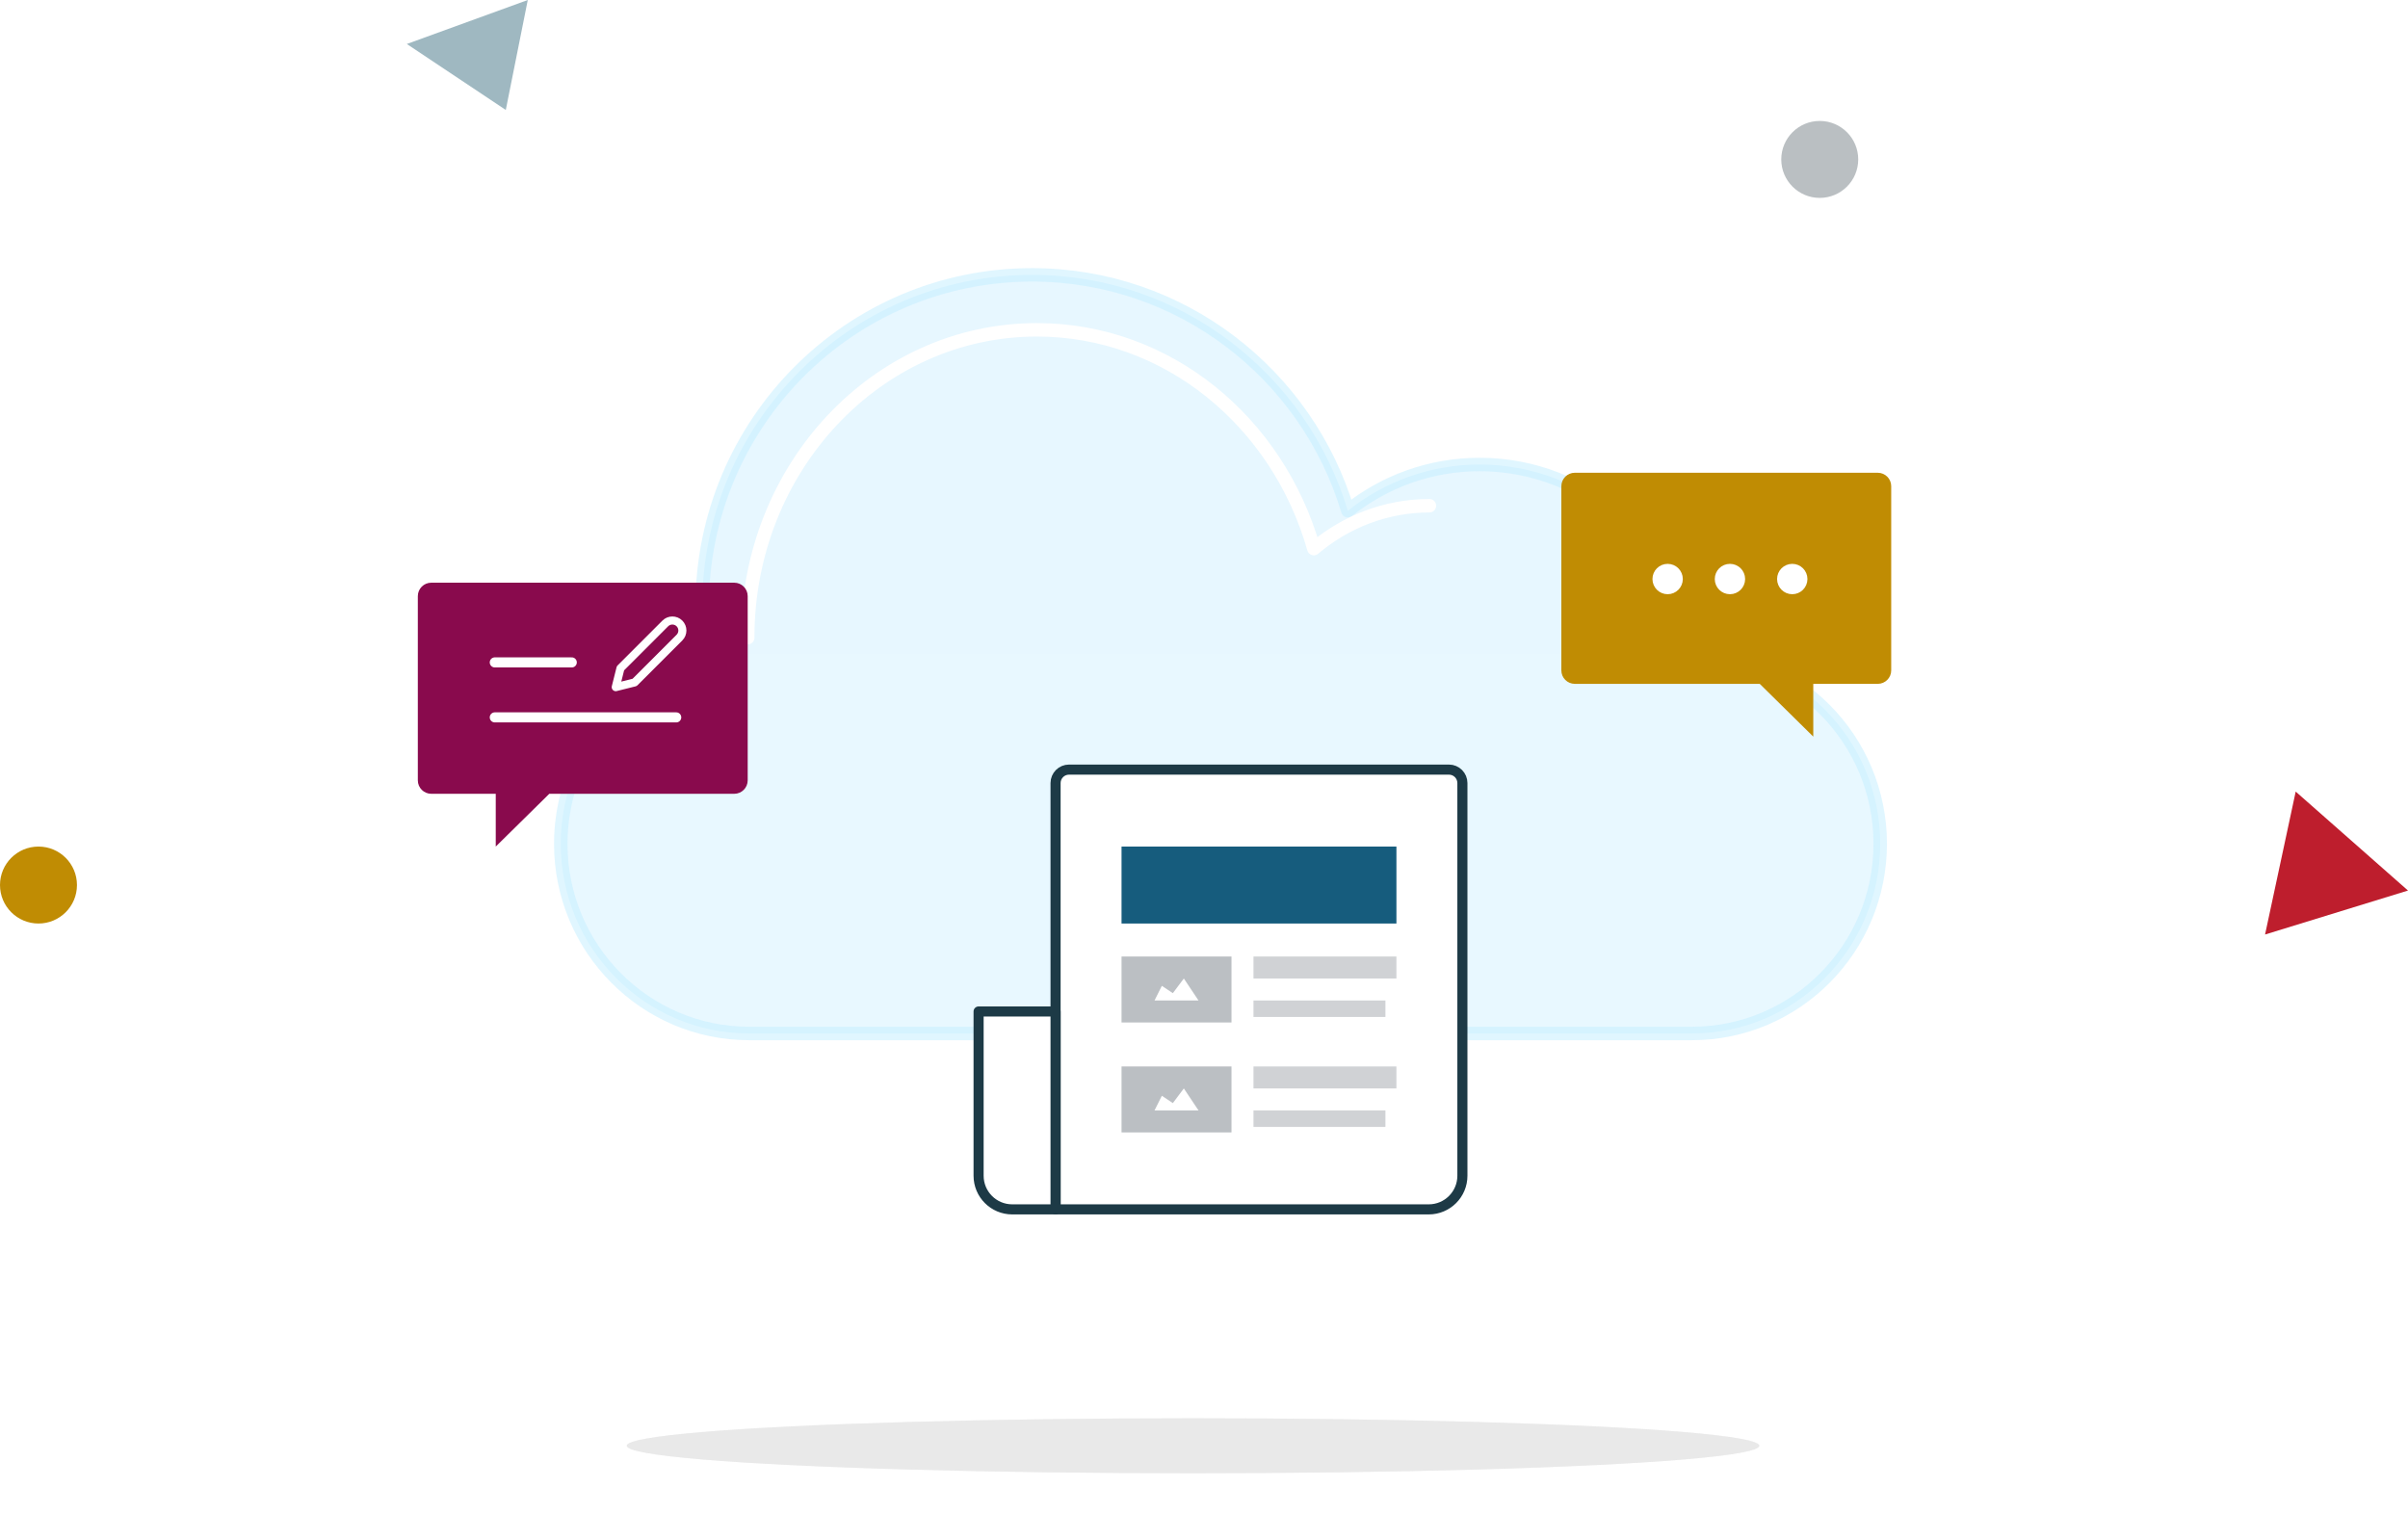 <?xml version="1.0" encoding="UTF-8"?>
<svg width="358px" height="225.05px" viewBox="0 0 358 225.05" version="1.1" xmlns="http://www.w3.org/2000/svg" xmlns:xlink="http://www.w3.org/1999/xlink">
    <title>No_Records</title>
    <defs>
        <linearGradient x1="50%" y1="0%" x2="50%" y2="100%" id="linearGradient-1">
            <stop stop-color="#E7F7FF" offset="0%"></stop>
            <stop stop-color="#E8F8FF" offset="100%"></stop>
        </linearGradient>
        <filter x="-3.6%" y="-73.4%" width="107.1%" height="246.8%" filterUnits="objectBoundingBox" id="filter-2">
            <feGaussianBlur stdDeviation="2" in="SourceGraphic"></feGaussianBlur>
        </filter>
        <filter x="-3.6%" y="-73.4%" width="107.1%" height="246.8%" filterUnits="objectBoundingBox" id="filter-3">
            <feGaussianBlur stdDeviation="2" in="SourceGraphic"></feGaussianBlur>
        </filter>
    </defs>
    <g id="Page-3" stroke="none" stroke-width="1" fill="none" fill-rule="evenodd">
        <g id="Alerts-List-View-1-Copy-8" transform="translate(-16, -234)">
            <g id="No_Records" transform="translate(16, 234)">
                <path d="M251.318,97.265 C249.576,81.403 236.212,69.066 219.984,69.066 C212.577,69.066 205.767,71.637 200.386,75.939 C194.301,55.646 175.58,40.868 153.429,40.868 C126.344,40.868 104.387,62.961 104.387,90.215 C104.387,92.864 104.595,95.465 104.994,98.001 C92.602,100.914 83.37,112.126 83.37,125.463 C83.37,141.037 95.939,153.662 111.371,153.662 L251.533,153.662 C266.998,153.662 279.534,141.005 279.534,125.463 C279.534,109.89 266.965,97.265 251.533,97.265 L251.318,97.265 Z" id="Rectangle-1-copy-2-path" stroke-opacity="0.5" stroke="#C3EEFF" stroke-width="2" fill="url(#linearGradient-1)" stroke-linecap="round" stroke-linejoin="round"></path>
                <path d="M237.947,100.534 L237.752,100.534 M212.511,75.196 C206.017,75.196 200.046,77.58 195.328,81.571 C189.993,62.749 173.579,49.041 154.157,49.041 C130.411,49.041 111.16,69.534 111.16,94.813" id="Shape" stroke="#FFFFFF" stroke-width="2" stroke-linecap="round" stroke-linejoin="round"></path>
                <ellipse id="Oval" stroke="#FFFFFF" stroke-width="2" stroke-linecap="round" stroke-linejoin="round" cx="257.466" cy="86.639" rx="8.895" ry="8.991"></ellipse>
                <ellipse id="Oval-Copy-3" fill="#FFFFFF" cx="237.897" cy="79.447" rx="3.558" ry="3.596"></ellipse>
                <ellipse id="Oval-Copy-4" fill="#FFFFFF" cx="277.034" cy="93.832" rx="3.558" ry="3.596"></ellipse>
                <path d="M109.16,86.639 L64.119,86.639 C63.014,86.639 62.119,87.535 62.119,88.639 L62.119,116.026 C62.119,117.13 63.014,118.026 64.119,118.026 L73.704,118.026 L73.704,118.026 L73.704,125.872 L81.664,118.026 L109.16,118.026 C110.264,118.026 111.16,117.13 111.16,116.026 L111.16,88.639 C111.16,87.535 110.264,86.639 109.16,86.639 Z" id="Path" fill="#890A4D"></path>
                <path d="M98.91,92.697 C99.491,92.116 100.434,92.116 101.015,92.697 C101.596,93.279 101.596,94.221 101.015,94.802 L94.35,101.467 L91.543,102.169 L92.245,99.363 L98.91,92.697 Z" id="Path" stroke="#FFFFFF" stroke-width="1.2" stroke-linecap="round" stroke-linejoin="round"></path>
                <path d="M279.169,70.292 L234.128,70.292 C233.023,70.292 232.128,71.188 232.128,72.292 L232.128,99.679 C232.128,100.783 233.023,101.679 234.128,101.679 L243.713,101.679 L243.713,101.679 L243.713,109.525 L251.673,101.679 L279.169,101.679 C280.274,101.679 281.169,100.783 281.169,99.679 L281.169,72.292 C281.169,71.188 280.274,70.292 279.169,70.292 Z" id="Path" fill="#C08C03" transform="translate(256.648, 89.909) scale(-1, 1) translate(-256.648, -89.909)"></path>
                <circle id="Oval" stroke="#FFFFFF" stroke-width="2.333" fill="#FFFFFF" stroke-linecap="round" stroke-linejoin="round" cx="257.193" cy="86.094" r="1.09"></circle>
                <circle id="Oval" stroke="#FFFFFF" stroke-width="2.333" fill="#FFFFFF" stroke-linecap="round" stroke-linejoin="round" cx="266.457" cy="86.094" r="1.09"></circle>
                <circle id="Oval" stroke="#FFFFFF" stroke-width="2.333" fill="#FFFFFF" stroke-linecap="round" stroke-linejoin="round" cx="247.93" cy="86.094" r="1.09"></circle>
                <line x1="73.562" y1="98.491" x2="85.005" y2="98.491" id="Path-Copy" stroke="#FFFFFF" stroke-width="1.5" stroke-linecap="round" stroke-linejoin="round"></line>
                <line x1="73.562" y1="106.664" x2="100.534" y2="106.664" id="Path" stroke="#FFFFFF" stroke-width="1.5" stroke-linecap="round" stroke-linejoin="round"></line>
                <circle id="Oval" fill="#C08C03" cx="5.721" cy="131.594" r="5.721"></circle>
                <ellipse id="Oval" fill-opacity="0.5" fill="#E2E2E2" filter="url(#filter-2)" cx="177.365" cy="214.963" rx="84.187" ry="4.087"></ellipse>
                <ellipse id="Oval" fill-opacity="0.5" fill="#E2E2E2" filter="url(#filter-3)" cx="177.365" cy="214.963" rx="84.187" ry="4.087"></ellipse>
                <polygon id="Path-10" fill="#4B7B8B" opacity="0.534" points="75.196 16.347 78.466 0 60.484 6.539"></polygon>
                <polygon id="Path-11" fill="#BE1E2D" points="336.749 138.95 341.303 117.699 358 132.411"></polygon>
                <circle id="Oval" fill="#BABFC2" cx="270.543" cy="23.703" r="5.721"></circle>
                <path d="M158.932,114.429 L215.416,114.429 C216.52,114.429 217.416,115.325 217.416,116.429 L217.416,174.817 C217.416,177.579 215.177,179.817 212.416,179.817 L156.932,179.817 L156.932,179.817 L156.932,116.429 C156.932,115.325 157.827,114.429 158.932,114.429 Z" id="Rectangle" stroke="#1D3A46" stroke-width="1.5" fill="#FFFFFF" stroke-linecap="round" stroke-linejoin="round"></path>
                <rect id="Rectangle" fill="#BBBFC3" x="166.74" y="142.219" width="16.347" height="9.808"></rect>
                <polygon id="Path" fill="#FFFFFF" fill-rule="nonzero" points="171.644 148.758 172.734 146.578 174.368 147.668 176.003 145.489 178.183 148.758"></polygon>
                <rect id="Rectangle-Copy-3" fill="#D0D2D5" x="186.356" y="142.219" width="21.251" height="3.269"></rect>
                <rect id="Rectangle-Copy-4" fill="#D0D2D5" x="186.356" y="148.758" width="19.616" height="2.452"></rect>
                <rect id="Rectangle-Copy" fill="#BBBFC3" x="166.74" y="158.566" width="16.347" height="9.808"></rect>
                <polygon id="Path" fill="#FFFFFF" fill-rule="nonzero" points="171.644 165.105 172.734 162.925 174.368 164.015 176.003 161.836 178.183 165.105"></polygon>
                <rect id="Rectangle-Copy-6" fill="#D0D2D5" x="186.356" y="158.566" width="21.251" height="3.269"></rect>
                <rect id="Rectangle-Copy-5" fill="#D0D2D5" x="186.356" y="165.105" width="19.616" height="2.452"></rect>
                <rect id="Rectangle" fill="#165C7D" x="166.74" y="125.872" width="40.868" height="11.443"></rect>
                <path d="M145.489,150.393 L156.932,150.393 L156.932,179.817 L150.489,179.817 C147.727,179.817 145.489,177.579 145.489,174.817 L145.489,150.393 L145.489,150.393 Z" id="Rectangle" stroke="#1D3A46" stroke-width="1.5" fill="#FFFFFF" stroke-linecap="round" stroke-linejoin="round"></path>
            </g>
        </g>
    </g>
</svg>